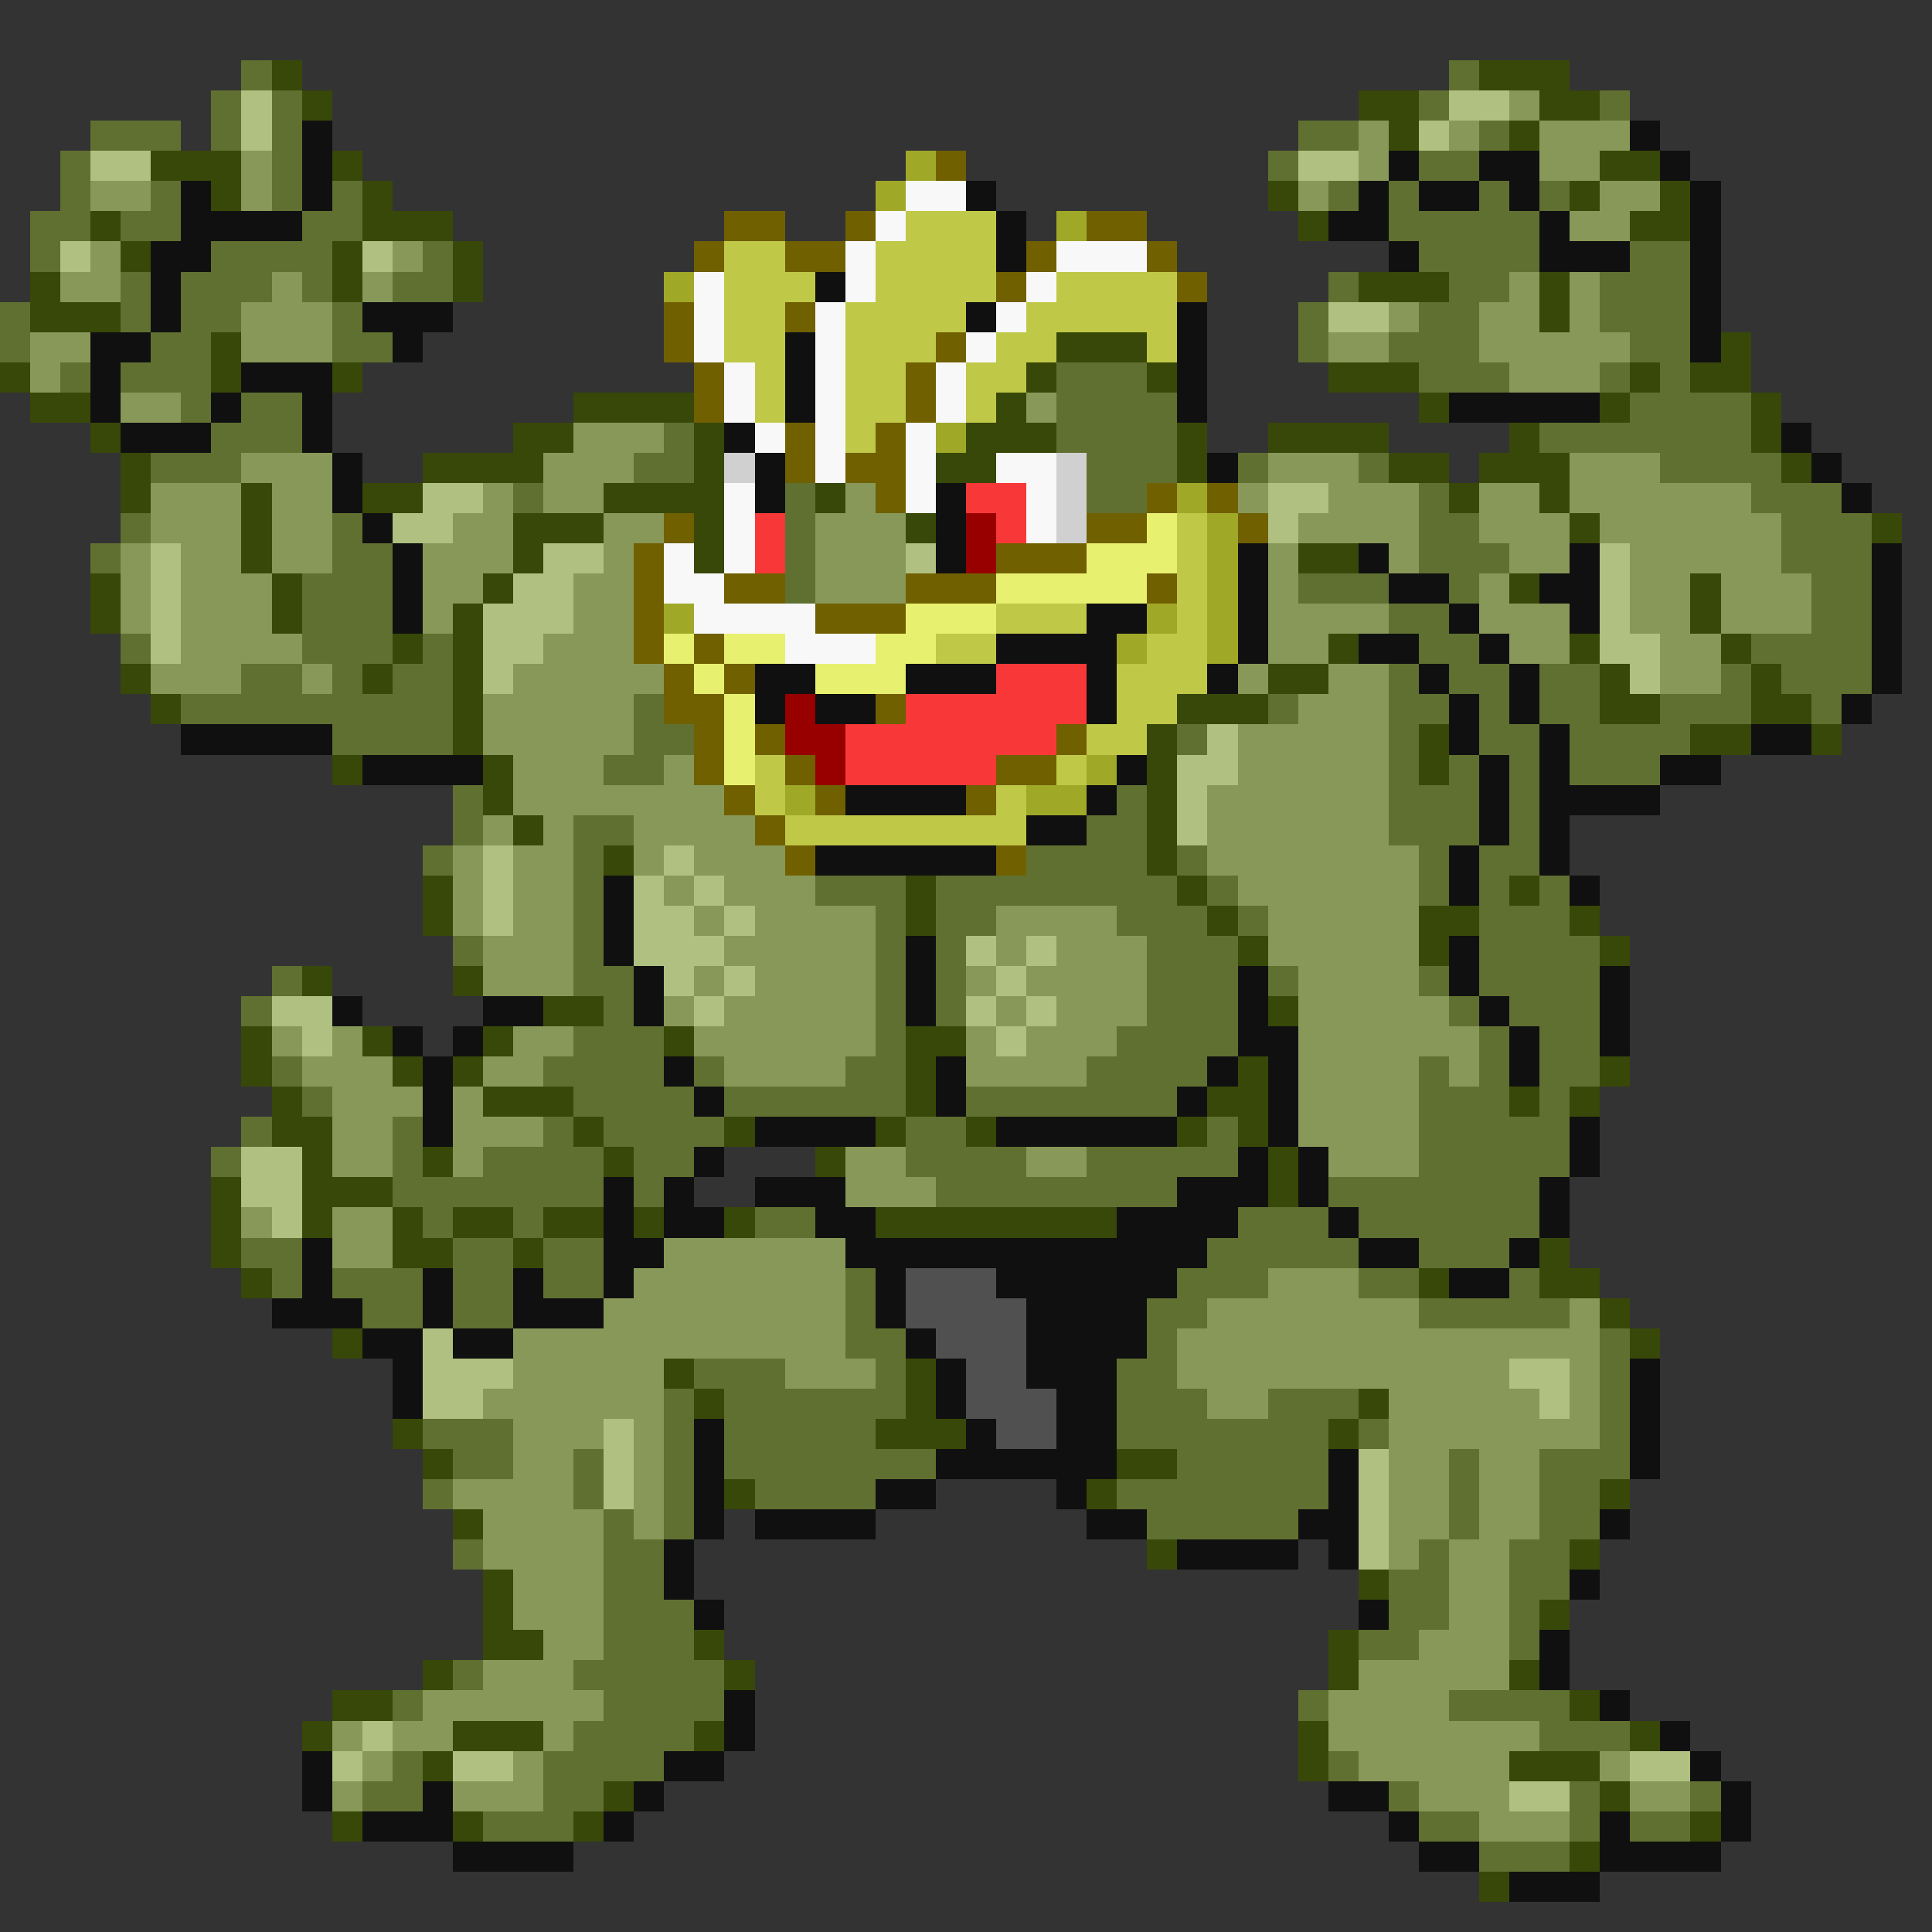<svg xmlns="http://www.w3.org/2000/svg" viewBox="0 -0.5 64 64" shape-rendering="crispEdges">
<rect x="0" y="-0.5" width="64" height="64" fill="#333333" stroke="none"/>
<path stroke="#607030" d="M8 2h1M48 2h1M7 3h1M9 3h1M47 3h1M53 3h1M3 4h3M7 4h1M9 4h1M43 4h2M49 4h1M2 5h1M9 5h1M42 5h1M47 5h2M2 6h1M5 6h1M9 6h1M11 6h1M44 6h1M46 6h1M49 6h1M51 6h1M1 7h2M4 7h2M10 7h2M46 7h5M1 8h1M7 8h4M14 8h1M47 8h4M54 8h2M4 9h1M6 9h3M10 9h1M13 9h2M44 9h1M48 9h2M53 9h3M0 10h1M4 10h1M6 10h2M11 10h1M43 10h1M47 10h2M53 10h3M0 11h1M5 11h2M11 11h2M43 11h1M46 11h3M54 11h2M2 12h1M4 12h3M35 12h3M47 12h3M53 12h1M55 12h1M6 13h1M8 13h2M35 13h4M54 13h4M7 14h3M22 14h1M35 14h4M51 14h7M5 15h3M21 15h2M36 15h3M41 15h1M45 15h1M55 15h4M17 16h1M26 16h1M36 16h2M47 16h1M58 16h3M4 17h1M11 17h1M26 17h1M47 17h2M59 17h3M3 18h1M11 18h2M26 18h1M47 18h3M59 18h3M10 19h3M26 19h1M43 19h3M48 19h1M60 19h2M10 20h3M46 20h2M60 20h2M4 21h1M10 21h3M14 21h1M47 21h2M58 21h4M8 22h2M11 22h1M13 22h2M46 22h1M48 22h2M51 22h2M57 22h1M59 22h3M6 23h9M21 23h1M42 23h1M46 23h2M49 23h1M51 23h2M55 23h3M60 23h1M11 24h4M21 24h2M39 24h1M46 24h1M49 24h2M52 24h4M20 25h2M46 25h1M48 25h1M50 25h1M52 25h3M15 26h1M37 26h1M46 26h3M50 26h1M15 27h1M19 27h2M36 27h2M46 27h3M50 27h1M14 28h1M19 28h1M34 28h4M39 28h1M47 28h1M49 28h2M19 29h1M27 29h3M31 29h8M40 29h1M47 29h1M49 29h1M51 29h1M19 30h1M29 30h1M31 30h2M37 30h3M41 30h1M49 30h3M15 31h1M19 31h1M29 31h1M31 31h1M38 31h3M49 31h4M9 32h1M19 32h2M29 32h1M31 32h1M38 32h3M42 32h1M47 32h1M49 32h4M8 33h1M20 33h1M29 33h1M31 33h1M38 33h3M48 33h1M50 33h3M19 34h3M29 34h1M37 34h4M49 34h1M51 34h2M9 35h1M18 35h4M23 35h1M28 35h2M36 35h4M47 35h1M49 35h1M51 35h2M10 36h1M19 36h4M24 36h6M32 36h7M47 36h3M51 36h1M8 37h1M13 37h1M18 37h1M20 37h4M30 37h2M40 37h1M47 37h5M7 38h1M13 38h1M16 38h4M21 38h2M30 38h4M36 38h5M47 38h5M13 39h7M21 39h1M31 39h8M44 39h7M14 40h1M17 40h1M25 40h2M41 40h3M45 40h6M8 41h2M15 41h2M18 41h2M40 41h5M47 41h3M9 42h1M11 42h3M15 42h2M18 42h2M28 42h1M39 42h3M45 42h2M50 42h1M12 43h2M15 43h2M28 43h1M38 43h2M47 43h5M28 44h2M38 44h1M53 44h1M23 45h3M29 45h1M37 45h2M53 45h1M22 46h1M24 46h6M37 46h3M42 46h3M53 46h1M14 47h3M22 47h1M24 47h5M37 47h7M45 47h1M53 47h1M15 48h2M19 48h1M22 48h1M24 48h7M39 48h5M48 48h1M51 48h3M14 49h1M19 49h1M22 49h1M25 49h4M37 49h7M48 49h1M51 49h2M20 50h1M22 50h1M38 50h5M48 50h1M51 50h2M15 51h1M20 51h2M47 51h1M50 51h2M20 52h2M46 52h2M50 52h2M20 53h3M46 53h2M50 53h1M20 54h3M45 54h2M50 54h1M15 55h1M19 55h5M13 56h1M20 56h4M43 56h1M48 56h4M19 57h4M51 57h3M13 58h1M18 58h4M44 58h1M12 59h2M18 59h2M46 59h1M52 59h1M56 59h1M16 60h3M47 60h2M52 60h1M54 60h2M49 61h3" />
<path stroke="#384808" d="M9 2h1M49 2h3M10 3h1M45 3h2M51 3h2M46 4h1M50 4h1M5 5h3M11 5h1M53 5h2M7 6h1M12 6h1M42 6h1M52 6h1M55 6h1M3 7h1M12 7h3M43 7h1M54 7h2M4 8h1M11 8h1M15 8h1M1 9h1M11 9h1M15 9h1M45 9h3M51 9h1M1 10h3M51 10h1M7 11h1M35 11h3M57 11h1M0 12h1M7 12h1M11 12h1M34 12h1M38 12h1M44 12h3M54 12h1M56 12h2M1 13h2M19 13h4M33 13h1M47 13h1M53 13h1M58 13h1M3 14h1M17 14h2M23 14h1M32 14h3M39 14h1M42 14h4M50 14h1M58 14h1M4 15h1M14 15h4M23 15h1M31 15h2M39 15h1M46 15h2M49 15h3M59 15h1M4 16h1M8 16h1M12 16h2M20 16h4M27 16h1M48 16h1M51 16h1M8 17h1M17 17h3M23 17h1M30 17h1M52 17h1M62 17h1M8 18h1M17 18h1M23 18h1M43 18h2M3 19h1M9 19h1M16 19h1M50 19h1M56 19h1M3 20h1M9 20h1M15 20h1M56 20h1M13 21h1M15 21h1M44 21h1M52 21h1M57 21h1M4 22h1M12 22h1M15 22h1M42 22h2M53 22h1M58 22h1M5 23h1M15 23h1M39 23h3M53 23h2M58 23h2M15 24h1M38 24h1M47 24h1M56 24h2M60 24h1M11 25h1M16 25h1M38 25h1M47 25h1M16 26h1M38 26h1M17 27h1M38 27h1M20 28h1M38 28h1M14 29h1M30 29h1M39 29h1M50 29h1M14 30h1M30 30h1M40 30h1M47 30h2M52 30h1M41 31h1M47 31h1M53 31h1M10 32h1M15 32h1M18 33h2M42 33h1M8 34h1M12 34h1M16 34h1M22 34h1M30 34h2M8 35h1M13 35h1M15 35h1M30 35h1M41 35h1M53 35h1M9 36h1M16 36h3M30 36h1M40 36h2M50 36h1M52 36h1M9 37h2M19 37h1M24 37h1M29 37h1M32 37h1M39 37h1M41 37h1M10 38h1M14 38h1M20 38h1M27 38h1M42 38h1M7 39h1M10 39h3M42 39h1M7 40h1M10 40h1M13 40h1M15 40h2M18 40h2M21 40h1M24 40h1M29 40h8M7 41h1M13 41h2M17 41h1M51 41h1M8 42h1M47 42h1M51 42h2M53 43h1M11 44h1M54 44h1M22 45h1M30 45h1M23 46h1M30 46h1M45 46h1M13 47h1M29 47h3M44 47h1M14 48h1M37 48h2M24 49h1M36 49h1M53 49h1M15 50h1M38 51h1M52 51h1M16 52h1M45 52h1M16 53h1M51 53h1M16 54h2M23 54h1M44 54h1M14 55h1M24 55h1M44 55h1M50 55h1M11 56h2M52 56h1M10 57h1M15 57h3M23 57h1M43 57h1M54 57h1M14 58h1M43 58h1M50 58h3M20 59h1M53 59h1M11 60h1M15 60h1M19 60h1M56 60h1M52 61h1M49 62h1" />
<path stroke="#b0c080" d="M8 3h1M48 3h2M8 4h1M47 4h1M3 5h2M43 5h2M2 8h1M12 8h1M44 10h2M14 16h2M42 16h2M13 17h2M42 17h1M5 18h1M18 18h2M30 18h1M53 18h1M5 19h1M17 19h2M53 19h1M5 20h1M16 20h3M53 20h1M5 21h1M16 21h2M53 21h2M16 22h1M54 22h1M40 24h1M39 25h2M39 26h1M39 27h1M16 28h1M22 28h1M16 29h1M21 29h1M23 29h1M16 30h1M21 30h2M24 30h1M21 31h3M32 31h1M34 31h1M22 32h1M24 32h1M33 32h1M9 33h2M23 33h1M32 33h1M34 33h1M10 34h1M33 34h1M8 38h2M8 39h2M9 40h1M14 44h1M14 45h3M50 45h2M14 46h2M51 46h1M20 47h1M20 48h1M45 48h1M20 49h1M45 49h1M45 50h1M45 51h1M12 57h1M11 58h1M15 58h2M54 58h2M50 59h2" />
<path stroke="#889858" d="M50 3h1M45 4h1M48 4h1M51 4h3M8 5h1M45 5h1M51 5h2M3 6h2M8 6h1M43 6h1M53 6h2M52 7h2M3 8h1M13 8h1M2 9h2M9 9h1M12 9h1M50 9h1M52 9h1M8 10h3M46 10h1M49 10h2M52 10h1M1 11h2M8 11h3M44 11h2M49 11h5M1 12h1M50 12h3M4 13h2M34 13h1M19 14h3M8 15h3M18 15h3M42 15h3M52 15h3M5 16h3M9 16h2M16 16h1M18 16h2M28 16h1M41 16h1M44 16h3M49 16h2M52 16h6M5 17h3M9 17h2M15 17h2M20 17h2M27 17h3M43 17h4M49 17h3M53 17h6M4 18h1M6 18h2M9 18h2M14 18h3M20 18h1M27 18h3M42 18h1M46 18h1M50 18h2M54 18h5M4 19h1M6 19h3M14 19h2M19 19h2M27 19h3M42 19h1M49 19h1M54 19h2M57 19h3M4 20h1M6 20h3M14 20h1M19 20h2M42 20h4M49 20h3M54 20h2M57 20h3M6 21h4M18 21h3M42 21h2M50 21h2M55 21h2M5 22h3M10 22h1M17 22h5M41 22h1M44 22h2M55 22h2M16 23h5M43 23h3M16 24h5M41 24h5M17 25h3M22 25h1M41 25h5M17 26h7M40 26h6M16 27h1M18 27h1M21 27h4M40 27h6M15 28h1M17 28h2M21 28h1M23 28h3M40 28h7M15 29h1M17 29h2M22 29h1M24 29h3M41 29h6M15 30h1M17 30h2M23 30h1M25 30h4M33 30h4M42 30h5M16 31h3M24 31h5M33 31h1M35 31h3M42 31h5M16 32h3M23 32h1M25 32h4M32 32h1M34 32h4M43 32h4M22 33h1M24 33h5M33 33h1M35 33h3M43 33h5M9 34h1M11 34h1M17 34h2M23 34h6M32 34h1M34 34h3M43 34h6M10 35h3M16 35h2M24 35h4M32 35h4M43 35h4M48 35h1M11 36h3M15 36h1M43 36h4M11 37h2M15 37h3M43 37h4M11 38h2M15 38h1M28 38h2M34 38h2M44 38h3M28 39h3M8 40h1M11 40h2M11 41h2M22 41h6M21 42h7M42 42h3M20 43h8M40 43h7M52 43h1M17 44h11M39 44h14M17 45h5M26 45h3M39 45h11M52 45h1M16 46h6M40 46h2M46 46h5M52 46h1M17 47h3M21 47h1M46 47h7M17 48h2M21 48h1M46 48h2M49 48h2M15 49h4M21 49h1M46 49h2M49 49h2M16 50h4M21 50h1M46 50h2M49 50h2M16 51h4M46 51h1M48 51h2M17 52h3M48 52h2M17 53h3M48 53h2M18 54h2M47 54h3M16 55h3M45 55h5M14 56h6M44 56h4M11 57h1M13 57h2M18 57h1M44 57h7M12 58h1M17 58h1M45 58h5M53 58h1M11 59h1M15 59h3M47 59h3M54 59h2M49 60h3" />
<path stroke="#101010" d="M10 4h1M54 4h1M10 5h1M46 5h1M49 5h2M55 5h1M6 6h1M10 6h1M32 6h1M45 6h1M47 6h2M50 6h1M56 6h1M6 7h4M33 7h1M44 7h2M51 7h1M56 7h1M5 8h2M33 8h1M46 8h1M51 8h3M56 8h1M5 9h1M27 9h1M56 9h1M5 10h1M12 10h3M32 10h1M39 10h1M56 10h1M3 11h2M13 11h1M26 11h1M39 11h1M56 11h1M3 12h1M8 12h3M26 12h1M39 12h1M3 13h1M7 13h1M10 13h1M26 13h1M39 13h1M48 13h5M4 14h3M10 14h1M24 14h1M59 14h1M11 15h1M25 15h1M40 15h1M60 15h1M11 16h1M25 16h1M31 16h1M61 16h1M12 17h1M31 17h1M13 18h1M31 18h1M41 18h1M45 18h1M52 18h1M62 18h1M13 19h1M41 19h1M46 19h2M51 19h2M62 19h1M13 20h1M36 20h2M41 20h1M48 20h1M52 20h1M62 20h1M33 21h4M41 21h1M45 21h2M49 21h1M62 21h1M25 22h2M30 22h3M36 22h1M40 22h1M47 22h1M50 22h1M62 22h1M25 23h1M27 23h2M36 23h1M48 23h1M50 23h1M61 23h1M6 24h5M48 24h1M51 24h1M58 24h2M12 25h4M37 25h1M49 25h1M51 25h1M55 25h2M28 26h4M36 26h1M49 26h1M51 26h4M34 27h2M49 27h1M51 27h1M27 28h6M48 28h1M51 28h1M20 29h1M48 29h1M52 29h1M20 30h1M20 31h1M30 31h1M48 31h1M21 32h1M30 32h1M41 32h1M48 32h1M53 32h1M11 33h1M16 33h2M21 33h1M30 33h1M41 33h1M49 33h1M53 33h1M13 34h1M15 34h1M41 34h2M50 34h1M53 34h1M14 35h1M22 35h1M31 35h1M40 35h1M42 35h1M50 35h1M14 36h1M23 36h1M31 36h1M39 36h1M42 36h1M14 37h1M25 37h4M33 37h6M42 37h1M52 37h1M23 38h1M41 38h1M43 38h1M52 38h1M20 39h1M22 39h1M25 39h3M39 39h3M43 39h1M51 39h1M20 40h1M22 40h2M27 40h2M37 40h4M44 40h1M51 40h1M10 41h1M20 41h2M28 41h12M45 41h2M50 41h1M10 42h1M14 42h1M17 42h1M20 42h1M29 42h1M33 42h6M48 42h2M9 43h3M14 43h1M17 43h3M29 43h1M34 43h4M12 44h2M15 44h2M30 44h1M34 44h4M13 45h1M31 45h1M34 45h3M54 45h1M13 46h1M31 46h1M35 46h2M54 46h1M23 47h1M32 47h1M35 47h2M54 47h1M23 48h1M31 48h6M44 48h1M54 48h1M23 49h1M29 49h2M35 49h1M44 49h1M23 50h1M25 50h4M36 50h2M43 50h2M53 50h1M22 51h1M39 51h4M44 51h1M22 52h1M52 52h1M23 53h1M45 53h1M51 54h1M51 55h1M24 56h1M53 56h1M24 57h1M55 57h1M10 58h1M22 58h2M56 58h1M10 59h1M14 59h1M21 59h1M44 59h2M57 59h1M12 60h3M20 60h1M46 60h1M53 60h1M57 60h1M15 61h4M47 61h2M53 61h4M50 62h3" />
<path stroke="#a0a828" d="M30 5h1M29 6h1M35 7h1M22 9h1M31 14h1M39 16h1M40 17h1M40 18h1M40 19h1M22 20h1M38 20h1M40 20h1M37 21h1M40 21h1M36 25h1M26 26h1M34 26h2" />
<path stroke="#706000" d="M31 5h1M24 7h2M28 7h1M36 7h2M23 8h1M26 8h2M34 8h1M38 8h1M33 9h1M39 9h1M22 10h1M26 10h1M22 11h1M31 11h1M23 12h1M30 12h1M23 13h1M30 13h1M26 14h1M29 14h1M26 15h1M28 15h2M29 16h1M38 16h1M40 16h1M22 17h1M36 17h2M41 17h1M21 18h1M33 18h3M21 19h1M24 19h2M30 19h3M38 19h1M21 20h1M27 20h3M21 21h1M23 21h1M22 22h1M24 22h1M22 23h2M29 23h1M23 24h1M25 24h1M35 24h1M23 25h1M26 25h1M33 25h2M24 26h1M27 26h1M32 26h1M25 27h1M26 28h1M33 28h1" />
<path stroke="#f8f8f8" d="M30 6h2M29 7h1M28 8h1M35 8h3M23 9h1M28 9h1M34 9h1M23 10h1M27 10h1M33 10h1M23 11h1M27 11h1M32 11h1M24 12h1M27 12h1M31 12h1M24 13h1M27 13h1M31 13h1M25 14h1M27 14h1M30 14h1M27 15h1M30 15h1M33 15h2M24 16h1M30 16h1M34 16h1M24 17h1M34 17h1M22 18h1M24 18h1M22 19h2M23 20h4M26 21h3" />
<path stroke="#c0c848" d="M30 7h3M24 8h2M29 8h4M24 9h3M29 9h4M35 9h4M24 10h2M28 10h4M34 10h5M24 11h2M28 11h3M33 11h2M38 11h1M25 12h1M28 12h2M32 12h2M25 13h1M28 13h2M32 13h1M28 14h1M39 17h1M39 18h1M39 19h1M33 20h3M39 20h1M31 21h2M38 21h2M37 22h3M37 23h2M36 24h2M25 25h1M35 25h1M25 26h1M33 26h1M26 27h8" />
<path stroke="#d0d0d0" d="M24 15h1M35 15h1M35 16h1M35 17h1" />
<path stroke="#f83838" d="M32 16h2M25 17h1M33 17h1M25 18h1M33 22h3M30 23h6M28 24h7M28 25h5" />
<path stroke="#980000" d="M32 17h1M32 18h1M26 23h1M26 24h2M27 25h1" />
<path stroke="#e8f070" d="M38 17h1M36 18h3M33 19h5M30 20h3M22 21h1M24 21h2M29 21h2M23 22h1M27 22h3M24 23h1M24 24h1M24 25h1" />
<path stroke="#505050" d="M30 42h3M30 43h4M31 44h3M32 45h2M32 46h3M33 47h2" />
</svg>